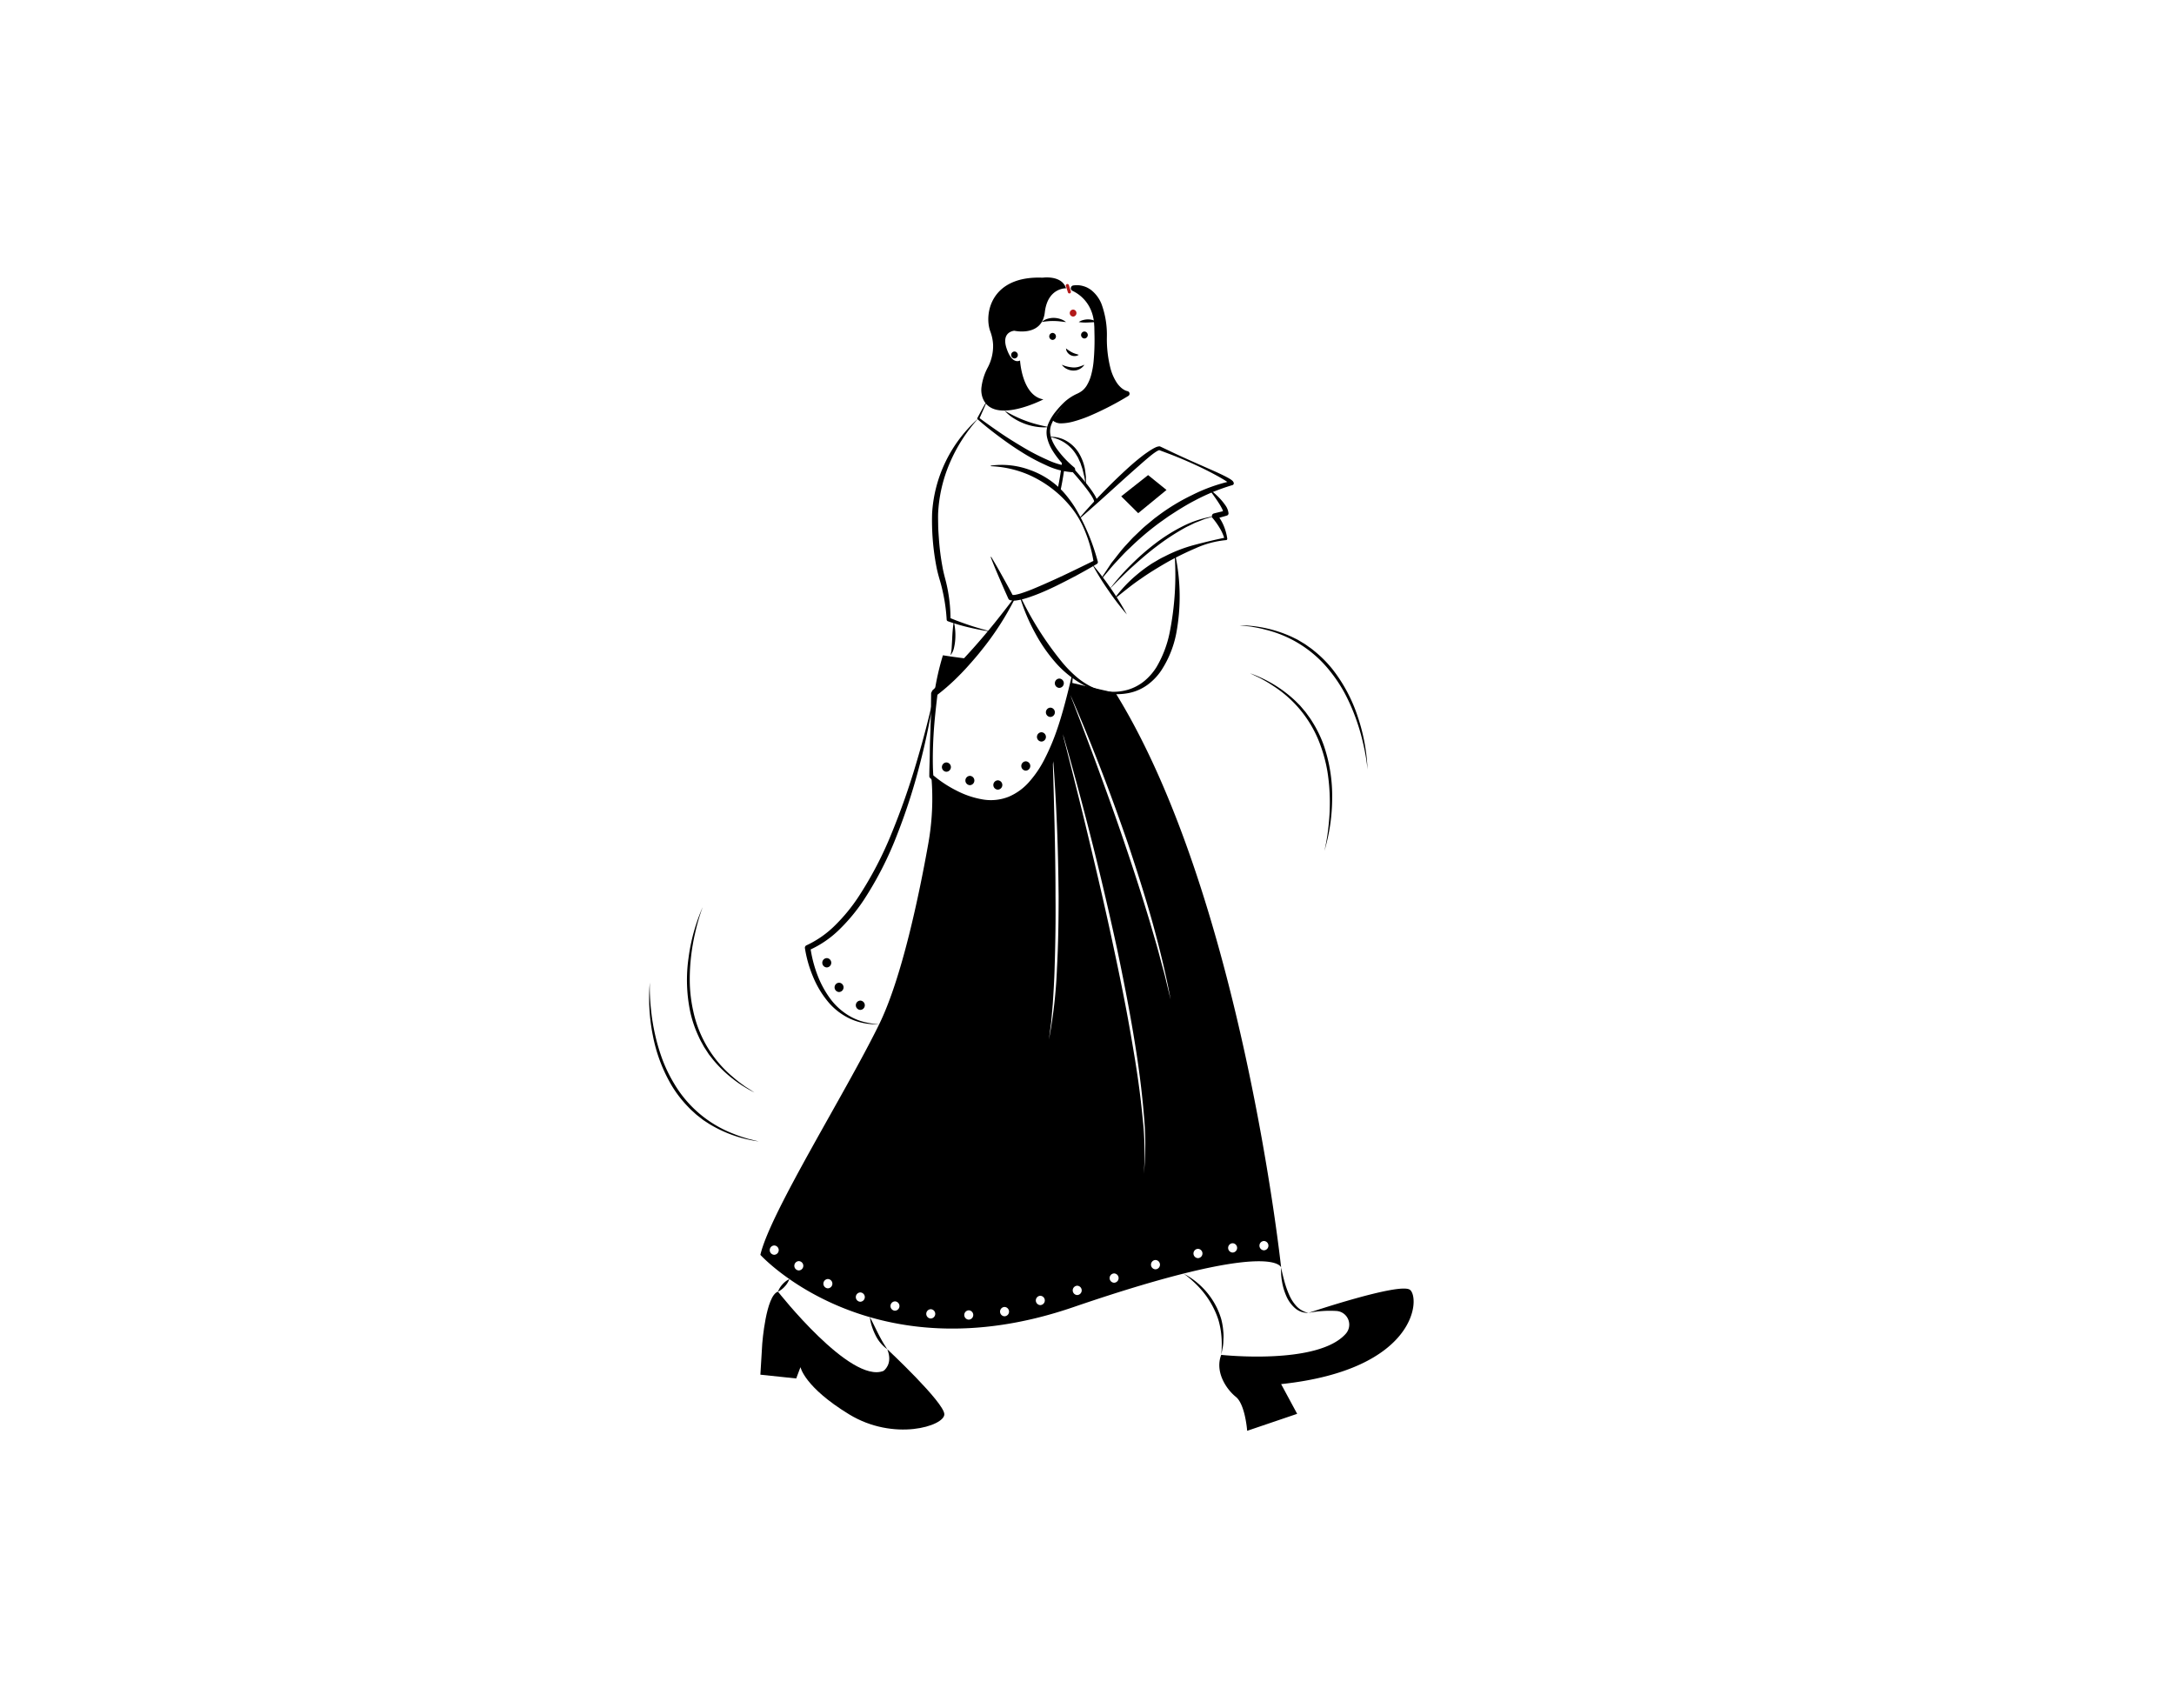 <svg id="Layer_1" data-name="Layer 1" xmlns="http://www.w3.org/2000/svg" viewBox="0 0 700 550"><title>teacher with books</title><path d="M299.88,249.949a107.897,107.897,0,0,1,.97-26.72C300.75,224.709,299.58,242.579,299.88,249.949Z"/><path d="M300.86,223.129a83.658,83.658,0,0,1,2.75-12.15s3.5.58,8.4,1.16A109.609,109.609,0,0,1,300.86,223.129Z"/><path d="M359.2,223.13l-14.26-3.32c-.18,1.14-.37,2.24-.57,3.32v.01c3.53,7.93,6.78,15.97,9.92,24.06,3.14,8.1,6.08,16.26,8.92,24.47,2.74,8.24,5.4,16.51,7.75,24.87,2.31,8.37,4.41,16.8,5.98,25.34l-1.53-6.32c-.48-2.12-1.11-4.2-1.65-6.29-.55-2.1-1.1-4.2-1.72-6.28l-1.82-6.24q-3.75-12.45-7.95-24.76c-2.76-8.22-5.71-16.37-8.69-24.52q-2.235-6.105-4.55-12.19c-1.51-4.06-3.09-8.09-4.66-12.14a112.14,112.14,0,0,1-2.66,11.43c3.45,11.7,6.6,23.48,9.6,35.29,3.01,11.82,5.77,23.7,8.37,35.61,2.5,11.94,4.83,23.92,6.61,35.99.87,6.04,1.6,12.1,2.08,18.18a97.921,97.921,0,0,1-.06,18.28,101.863,101.863,0,0,0-.43-18.23c-.57-6.06-1.39-12.1-2.35-18.11-.99-6.01-2.02-12.01-3.17-17.99s-2.38-11.95-3.66-17.91c-2.51-11.92-5.29-23.78-8.13-35.63q-2.115-8.895-4.36-17.76c-1.46-5.91-2.98-11.82-4.5-17.72a70.592,70.592,0,0,1-2.79,7.88v.01c.65,7.67,1.06,15.35,1.39,23.04.34,7.71.47,15.41.55,23.12,0,7.71-.11,15.43-.53,23.13a155.453,155.453,0,0,1-2.59,22.97l.74-5.73.5-5.75c.25-3.84.49-7.68.59-11.53.25-7.69.37-15.38.29-23.08.01-7.7-.14-15.4-.31-23.1l-.3-11.55-.33-11.52c-13.84,32.29-39.04,7.49-39.04,7.49a82.733,82.733,0,0,1-1.02,21.88c-2.88,16.12-8.44,42.98-15.76,57.92-10.93,22.33-35.08,60.6-38.27,74.27,0,0,35.54,39.19,100.7,16.86,65.15-22.32,66.98-12.76,66.98-12.76S399.75,288.75,359.2,223.13ZM249.29,404a1.501,1.501,0,0,1,0-3A1.501,1.501,0,0,1,249.29,404Zm7.92,5.04a1.501,1.501,0,0,1,0-3A1.501,1.501,0,0,1,257.21,409.04Zm9.36,5.76a1.501,1.501,0,0,1,0-3A1.501,1.501,0,0,1,266.57,414.8Zm10.44,4.32a1.501,1.501,0,0,1,0-3A1.501,1.501,0,0,1,277.01,419.12ZM288.17,422a1.501,1.501,0,0,1,0-3A1.501,1.501,0,0,1,288.17,422Zm11.52,2.52a1.501,1.501,0,0,1,0-3A1.501,1.501,0,0,1,299.69,424.52Zm12.24.36a1.501,1.501,0,0,1,0-3A1.501,1.501,0,0,1,311.93,424.88Zm11.52-1.08a1.501,1.501,0,0,1,0-3A1.501,1.501,0,0,1,323.45,423.8Zm11.52-3.6a1.501,1.501,0,0,1,0-3A1.501,1.501,0,0,1,334.97,420.2Zm11.88-3.24a1.501,1.501,0,0,1,0-3A1.501,1.501,0,0,1,346.85,416.96ZM358.73,413a1.501,1.501,0,0,1,0-3A1.501,1.501,0,0,1,358.73,413Zm13.32-4.32a1.501,1.501,0,0,1,0-3A1.501,1.501,0,0,1,372.05,408.68Zm13.68-3.6a1.501,1.501,0,0,1,0-3A1.501,1.501,0,0,1,385.73,405.08Zm11.16-1.8a1.501,1.501,0,0,1,0-3A1.501,1.501,0,0,1,396.89,403.28Zm10.08-.72a1.501,1.501,0,0,1,0-3A1.501,1.501,0,0,1,406.97,402.56Z"/><path d="M343.249,92.821s-5.923-.228-6.835,7.746-9.796,5.923-9.796,5.923-4.329.228-2.506,5.696,4.329,3.873,4.329,3.873.597,11.349,7.518,12.53c0,0-16.219,8.41-19.56-.488a7.539,7.539,0,0,1-.336-3.728,18.351,18.351,0,0,1,1.839-5.782,14.815,14.815,0,0,0,1.862-7.563,14.354,14.354,0,0,0-.891-4.31c-2.05-5.468,0-17.998,16.859-17.314C335.731,89.404,341.882,88.492,343.249,92.821Z"/><path d="M317.489,129.9c-.711,1.672-1.449,3.33-2.189,4.987l-.087-.406q3.484,2.587,7.081,5.033c2.394,1.627,4.862,3.137,7.337,4.612a70.94,70.94,0,0,0,7.646,3.938,23.54,23.54,0,0,0,8.032,2.192l-.578,1.574a28.92,28.92,0,0,1-5.836-6.768,13.765,13.765,0,0,1-1.746-4.209,7.397,7.397,0,0,1,.46-4.586,15.863,15.863,0,0,1,2.349-3.803,28.786,28.786,0,0,1,3.009-3.227,15.8,15.8,0,0,1,3.715-2.409,8.582,8.582,0,0,0,1.816-1.057,6.935,6.935,0,0,0,1.361-1.554,13.114,13.114,0,0,0,1.589-3.914,26.137,26.137,0,0,0,.702-4.236,75.865,75.865,0,0,0,.253-8.645l-.043-2.172c-.057-.703-.064-1.397-.184-2.079a13.165,13.165,0,0,0-1.177-3.92A11.974,11.974,0,0,0,345.405,93.681l-.067-.03a.914.914,0,0,1-.465-1.207.924.924,0,0,1,.686-.531A7.173,7.173,0,0,1,348.589,92.06a8.28,8.28,0,0,1,1.406.499,9.96,9.96,0,0,1,1.273.768,10.844,10.844,0,0,1,3.411,4.57,28.867,28.867,0,0,1,1.721,10.671A38.27,38.27,0,0,0,357.573,118.647a15.837,15.837,0,0,0,1.963,4.486,8.409,8.409,0,0,0,1.548,1.772,6.809,6.809,0,0,0,.935.645,4.085,4.085,0,0,0,.925.375l.064.011a.839.839,0,0,1,.29,1.545,97.006,97.006,0,0,1-11.736,6.113,40.995,40.995,0,0,1-6.26,2.207,15.462,15.462,0,0,1-3.31.492,3.997,3.997,0,0,1-3.145-1.052.1.1,0,0,1,.141-.141l.006.006a3.771,3.771,0,0,0,2.973.708,14.892,14.892,0,0,0,3.138-.705,48.708,48.708,0,0,0,5.987-2.531c1.946-.97,3.854-2.021,5.732-3.123,1.878-1.095,3.755-2.222,5.562-3.403l.354,1.556a5.195,5.195,0,0,1-1.525-.517,8.516,8.516,0,0,1-1.245-.797,10.21,10.21,0,0,1-1.959-2.087A16.834,16.834,0,0,1,355.638,119.216c-.266-.871-.452-1.756-.653-2.638-.135-.887-.313-1.774-.41-2.663-.079-.889-.182-1.78-.239-2.67l-.075-2.668a28.814,28.814,0,0,0-1.474-9.897,8.878,8.878,0,0,0-2.682-3.786,8.19,8.19,0,0,0-.951-.601,6.379,6.379,0,0,0-1.05-.392,5.508,5.508,0,0,0-2.156-.173l.155-1.767A12.735,12.735,0,0,1,349.9,94.729a13.335,13.335,0,0,1,2.568,3.837,14.411,14.411,0,0,1,1.171,4.423c.094.752.068,1.518.09,2.262l-.062,2.182a83.674,83.674,0,0,1-.648,8.738,33.828,33.828,0,0,1-.868,4.32,13.778,13.778,0,0,1-1.74,4.089,7.57,7.57,0,0,1-1.521,1.68,10.262,10.262,0,0,1-1.94,1.111,15.184,15.184,0,0,0-3.543,2.349,19.733,19.733,0,0,0-4.859,6.908c-1.072,2.615.025,5.357,1.575,7.659a31.512,31.512,0,0,0,5.727,6.169l.017.015a.883.883,0,0,1-.596,1.56,23.267,23.267,0,0,1-8.693-2.363,60.744,60.744,0,0,1-7.758-4.198c-2.49-1.545-4.88-3.232-7.219-4.978-2.339-1.748-4.627-3.552-6.815-5.492l-.018-.016a.32.32,0,0,1-.069-.391c.86-1.599,1.722-3.196,2.612-4.78a.1.1,0,0,1,.179.088Z"/><path d="M342.88,129.77a16.109,16.109,0,0,1,4.687-3.029c5.292-2.442,5.479-13.153,5.479-21.618,0-9.341-7.29-12.302-7.29-12.302s9.568-2.05,9.568,15.492,7.518,18.454,7.518,18.454-19.951,12.735-23.921,8.407Z"/><path d="M335.421,103.689a4.504,4.504,0,0,1,1.824-1.029,6.731,6.731,0,0,1,2.089-.307,6.955,6.955,0,0,1,2.075.355,5.747,5.747,0,0,1,1.84.981c-.706-.05-1.354-.161-2.005-.219-.646-.076-1.287-.103-1.923-.118a17.823,17.823,0,0,0-1.919.069C336.756,103.481,336.109,103.563,335.421,103.689Z"/><path d="M347.349,103.689a4.24,4.24,0,0,1,1.355-.624,6.21,6.21,0,0,1,1.452-.229,5.44,5.44,0,0,1,1.48.158,3.079,3.079,0,0,1,1.345.695c-1.016.064-1.87.112-2.794.146A13.547,13.547,0,0,1,347.349,103.689Z"/><path d="M338.92,109.438a1.126,1.126,0,0,0,0-2.25,1.126,1.126,0,0,0,0,2.25Z"/><path d="M345.527,101.926a1.126,1.126,0,0,0,0-2.25,1.126,1.126,0,0,0,0,2.25Z" fill="#b21919"/><path d="M326.65,115.417a1.126,1.126,0,0,0,0-2.25,1.126,1.126,0,0,0,0,2.25Z"/><path d="M349.172,108.982a1.126,1.126,0,0,0,0-2.25,1.126,1.126,0,0,0,0,2.25Z"/><path d="M341.882,117.426a11.039,11.039,0,0,0,3.675.884,5.578,5.578,0,0,0,1.786-.21,13.988,13.988,0,0,0,1.83-.674,3.991,3.991,0,0,1-1.543,1.4,4.439,4.439,0,0,1-1.013.386,5.462,5.462,0,0,1-1.087.098,4.839,4.839,0,0,1-2.065-.541A4.299,4.299,0,0,1,341.882,117.426Z"/><path d="M343.249,112.186a12.577,12.577,0,0,0,1.934,1.264,6.492,6.492,0,0,0,.994.415c.356.13.736.213,1.173.372a2.322,2.322,0,0,1-1.275.402,2.741,2.741,0,0,1-1.343-.297,2.852,2.852,0,0,1-1.039-.893A2.217,2.217,0,0,1,343.249,112.186Z"/><path d="M352.816,161.895a.499.499,0,0,1-.491-.41c-.353-1.939-5.464-7.88-7.404-10.005a.5.5,0,0,1,.738-.674c.734.804,7.181,7.927,7.649,10.499a.5.5,0,0,1-.402.582A.563.563,0,0,1,352.816,161.895Z"/><path d="M315,134.741a51.556,51.556,0,0,0-9.182,14.324,46.632,46.632,0,0,0-3.76,16.366c-.032,1.408.021,2.807.03,4.23.052,1.41.157,2.831.26,4.247a79.175,79.175,0,0,0,1.084,8.428c.24,1.402.571,2.733.938,4.126.377,1.412.693,2.838.935,4.275a50.016,50.016,0,0,1,.742,8.704l-.384-.571c2.166.921,4.429,1.736,6.691,2.498,2.272.75,4.579,1.394,6.905,2.004-1.188-.171-2.384-.329-3.563-.57-1.183-.224-2.359-.483-3.533-.757a62.296,62.296,0,0,1-6.968-2.031.577.577,0,0,1-.38-.509l-.003-.062a55.113,55.113,0,0,0-1.137-8.393c-.294-1.382-.622-2.756-1.027-4.106-.401-1.371-.803-2.818-1.085-4.24a78.646,78.646,0,0,1-1.439-17.357,44.041,44.041,0,0,1,4.426-16.864A44.579,44.579,0,0,1,315,134.741Z"/><path d="M319.089,149.905a26.08,26.08,0,0,1,12.563,1.417,26.831,26.831,0,0,1,10.668,7.003,37.812,37.812,0,0,1,3.832,5.1,60.357,60.357,0,0,1,2.984,5.573,68.51,68.51,0,0,1,4.346,11.846.64.64,0,0,1-.286.709l-.051.031c-2.141,1.297-4.32,2.505-6.516,3.695q-3.307,1.757-6.672,3.417c-2.256,1.083-4.539,2.126-6.909,3.001-1.187.435-2.382.863-3.633,1.19a16.368,16.368,0,0,1-1.935.405,5.108,5.108,0,0,1-2.281-.076.831.831,0,0,1-.514-.449q-1.491-3.297-2.91-6.63-1.447-3.319-2.765-6.701a.1.1,0,0,1,.179-.088q1.864,3.114,3.614,6.284,1.774,3.159,3.469,6.356l-.514-.449a3.942,3.942,0,0,0,1.42-.089,14.578,14.578,0,0,0,1.695-.451c1.139-.366,2.285-.786,3.419-1.246,2.265-.936,4.527-1.926,6.778-2.948,4.511-2.03,8.96-4.245,13.42-6.414l-.337.74a43.874,43.874,0,0,0-3.561-11.874,30.788,30.788,0,0,0-3.21-5.304,37.856,37.856,0,0,0-4.151-4.538,36.519,36.519,0,0,0-10.157-6.615,34.37,34.37,0,0,0-11.964-2.697l-.009-0a.1.1,0,0,1-.011-.199Z"/><path d="M337.736,140.675a9.616,9.616,0,0,1,5.374,1.137,11.234,11.234,0,0,1,4.111,3.799,15.507,15.507,0,0,1,2.067,5.175c.157.911.268,1.829.361,2.739-.006.922.021,1.836-.016,2.745-.189-.9-.313-1.795-.47-2.683l-.632-2.614-.431-1.262-.208-.631c-.083-.204-.185-.401-.277-.601l-.545-1.202-.686-1.119A12.084,12.084,0,0,0,337.736,140.675Z"/><path d="M323.438,132.181a37.399,37.399,0,0,0,3.388,1.844,35.881,35.881,0,0,0,3.506,1.486,36.857,36.857,0,0,0,3.634,1.138c1.233.333,2.488.585,3.769.867a16.112,16.112,0,0,1-3.923-.102,18.746,18.746,0,0,1-7.365-2.711A13.245,13.245,0,0,1,323.438,132.181Z"/><path d="M351.65,181.619a86.275,86.275,0,0,1,6.007,7.83,85.273,85.273,0,0,1,5.184,8.397,85.261,85.261,0,0,1-6.007-7.83A86.277,86.277,0,0,1,351.65,181.619Z"/><path d="M347.615,166.734c1.854-2.184,3.776-4.304,5.739-6.385q2.951-3.115,6.036-6.101c2.069-1.978,4.157-3.941,6.359-5.792,1.114-.91,2.228-1.823,3.425-2.65.598-.415,1.202-.823,1.844-1.201a10.878,10.878,0,0,1,1.007-.535,3.439,3.439,0,0,1,1.296-.361.457.457,0,0,1,.219.041l.012.006c1.966.908,3.9,1.874,5.867,2.768,1.959.911,3.931,1.792,5.907,2.667l5.935,2.626c.989.445,1.971.907,2.949,1.395.49.242.977.499,1.463.778.244.147.484.284.733.466a2.961,2.961,0,0,1,.383.304c.069.068.129.117.203.202a2.044,2.044,0,0,1,.231.42.607.607,0,0,1-.336.79l-.06.021-.129.037a65.121,65.121,0,0,0-12,4.927c-1.933.989-3.793,2.118-5.636,3.261l-2.733,1.769-2.659,1.881a90.522,90.522,0,0,0-9.955,8.428c-1.629,1.461-3.057,3.116-4.567,4.706-1.489,1.608-2.829,3.345-4.3,4.996l-.005.006a.1.1,0,0,1-.159-.12c.592-.93,1.201-1.851,1.815-2.772.632-.906,1.178-1.884,1.896-2.727,1.386-1.724,2.688-3.535,4.224-5.142.756-.813,1.491-1.651,2.268-2.446l2.417-2.304c.792-.785,1.651-1.495,2.51-2.205.871-.694,1.692-1.456,2.607-2.094a65.516,65.516,0,0,1,11.393-6.985,54.086,54.086,0,0,1,12.602-4.523l-.525.848a.057.057,0,0,0,.029.069l-.079-.086a1.762,1.762,0,0,0-.236-.217c-.175-.152-.394-.302-.602-.449-.43-.292-.878-.575-1.337-.847-.916-.546-1.86-1.062-2.808-1.569q-2.846-1.526-5.792-2.872-2.935-1.361-5.935-2.578c-1.993-.825-4.028-1.558-6.044-2.32l.231.046a3.095,3.095,0,0,0-.721.312,9.666,9.666,0,0,0-.843.54c-.56.393-1.108.829-1.649,1.273-1.075.903-2.151,1.822-3.206,2.768q-3.198,2.801-6.364,5.675l-6.348,5.731q-3.188,2.857-6.433,5.667a.1.1,0,0,1-.142-.141Z"/><polygon points="361.019 159.8 366.486 165.224 375.599 157.75 369.676 152.966 361.019 159.8"/><path d="M389.73,157.745a24.974,24.974,0,0,1,3.396,3.132,18.262,18.262,0,0,1,1.459,1.86,5.362,5.362,0,0,1,.978,2.487.733.733,0,0,1-.508.767l-.11.035c-.599.19-1.208.346-1.811.521-.606.165-1.206.352-1.817.5l.431-1.475a11.939,11.939,0,0,1,1.294,1.78,13.775,13.775,0,0,1,.977,1.917,16.91,16.91,0,0,1,1.137,4.112l.006.044a.414.414,0,0,1-.35.47l-.03.003a30.702,30.702,0,0,0-9.803,2.616,98.771,98.771,0,0,0-9.105,4.471c-2.915,1.688-5.799,3.42-8.552,5.371-2.811,1.883-5.402,4.055-8.111,6.194a.101.101,0,0,1-.142-.01.106.106,0,0,1-.004-.127,42.962,42.962,0,0,1,7.149-7.511,46.888,46.888,0,0,1,4.176-3.124c.715-.497,1.489-.899,2.231-1.352a23.452,23.452,0,0,1,2.3-1.229,46.869,46.869,0,0,1,9.686-3.754c3.352-.896,6.666-1.669,10.077-2.4l-.373.517a15.342,15.342,0,0,0-1.623-3.62c-.335-.567-.703-1.112-1.079-1.646-.382-.517-.788-1.07-1.18-1.505a.904.904,0,0,1,.422-1.473l.01-.003c.604-.171,1.219-.302,1.828-.455.612-.144,1.218-.305,1.834-.434l-.618.801a4.347,4.347,0,0,0-.584-1.744c-.326-.638-.724-1.259-1.125-1.886-.824-1.243-1.714-2.471-2.61-3.708a.101.101,0,0,1,.02-.141A.104.104,0,0,1,389.73,157.745Z"/><path d="M357.246,189.733a72.714,72.714,0,0,1,6.933-7.898,76.002,76.002,0,0,1,7.927-6.938,56.3,56.3,0,0,1,8.957-5.576,33.781,33.781,0,0,1,10.028-3.142q-1.262.38-2.518.729l-.627.176-.607.242-1.211.485-1.215.464c-.396.177-.783.376-1.174.563-.774.393-1.574.729-2.324,1.166a73.21,73.21,0,0,0-8.706,5.69c-2.79,2.072-5.411,4.365-8,6.694-1.298,1.162-2.555,2.371-3.789,3.605C359.658,187.202,358.45,188.462,357.246,189.733Z"/><path d="M307.095,200.066a18.793,18.793,0,0,1,.499,5.557,16.707,16.707,0,0,1-.381,2.786,5.787,5.787,0,0,1-1.175,2.575,12.929,12.929,0,0,0,.404-2.696l.154-2.718A51.315,51.315,0,0,1,307.095,200.066Z"/><path d="M245.437,432.578s1.164-15.492,5.063-16.707c0,0,23.339,29.769,33.971,25.516,0,0,3.189-2.126,1.215-6.987,0,0,18.378,17.163,18.378,20.96s-16.251,8.809-30.68,0-15.644-15.188-15.644-15.188l-1.367,3.645-11.543-1.215Z"/><path d="M254.168,411.817a6.94,6.94,0,0,1-1.463,2.363,6.858,6.858,0,0,1-2.204,1.692,6.992,6.992,0,0,1,1.463-2.363A7.066,7.066,0,0,1,254.168,411.817Z"/><path d="M280.106,424.086c.949,1.769,1.758,3.533,2.644,5.261.437.865.901,1.712,1.373,2.559.492.836,1.005,1.653,1.563,2.495a11.889,11.889,0,0,1-3.826-4.6,19.291,19.291,0,0,1-1.132-2.78A13.476,13.476,0,0,1,280.106,424.086Z"/><path d="M393.217,436.223s31.062,3.413,40.105-6.797a4.414,4.414,0,0,0-2.934-7.333,35.718,35.718,0,0,0-9.073.612s29.313-9.872,32.654-7.442,2.582,25.668-41.463,30.376l5.164,9.568-16.099,5.468s-.608-8.505-3.645-10.935S391.091,441.691,393.217,436.223Z"/><path d="M412.506,408.126c.303,1.518.671,3.003,1.068,4.468a29.95,29.95,0,0,0,1.504,4.257,12.879,12.879,0,0,0,2.386,3.709,7.36,7.36,0,0,0,3.852,2.146,6.209,6.209,0,0,1-4.385-1.576,10.983,10.983,0,0,1-2.764-3.868,19.455,19.455,0,0,1-1.351-4.496A20.102,20.102,0,0,1,412.506,408.126Z"/><path d="M381.094,410.058a24.617,24.617,0,0,1,10.704,10.958,25.053,25.053,0,0,1,1.413,3.655,21.6,21.6,0,0,1,.659,3.856,14.98,14.98,0,0,1,.098,1.946l-.086,1.944a12.287,12.287,0,0,1-.286,1.916c-.116.635-.243,1.265-.379,1.891a31.471,31.471,0,0,0-.111-7.606,27.139,27.139,0,0,0-.804-3.679,25.698,25.698,0,0,0-1.404-3.486,28.221,28.221,0,0,0-4.163-6.271,31.439,31.439,0,0,0-2.671-2.706A27.699,27.699,0,0,0,381.094,410.058Z"/><path d="M326.888,192.528A93.431,93.431,0,0,1,315.888,209.543c-1.05,1.331-2.157,2.615-3.278,3.885-1.117,1.273-2.259,2.53-3.455,3.733a68.909,68.909,0,0,1-7.635,6.78l.386-.811c-.005.082-.014.165-.026.247l.008-.077c-.524,4.421-1.033,8.858-1.293,13.303-.133,2.223-.207,4.448-.236,6.672-.016,2.223.009,4.452.174,6.648l-.195-.44a37.915,37.915,0,0,0,7.621,5.049,28.599,28.599,0,0,0,8.448,2.859,15.535,15.535,0,0,0,8.431-.888,18.304,18.304,0,0,0,6.831-5.104,34.216,34.216,0,0,0,4.901-7.465,69.195,69.195,0,0,0,3.579-8.439c2.053-5.818,3.505-11.881,4.992-17.967a.15.15,0,0,1,.178-.116.155.155,0,0,1,.119.158,98.214,98.214,0,0,1-2.966,18.648,60.139,60.139,0,0,1-3.218,9.018c-.346.728-.675,1.464-1.053,2.179l-1.221,2.112a21.876,21.876,0,0,1-1.362,2.043l-.716,1.004c-.254.324-.547.624-.82.937a22.828,22.828,0,0,1-3.661,3.425,17.917,17.917,0,0,1-4.479,2.421,18.163,18.163,0,0,1-10.002.716,26.838,26.838,0,0,1-9.029-3.678,41.302,41.302,0,0,1-7.491-5.98l-.024-.024a.589.589,0,0,1-.171-.416c.008-2.26.092-4.49.18-6.723l.227-6.692c.136-4.461.12-8.926.179-13.401l.008-.077a.109.109,0,0,0-.006.047l.386-.812c2.399-2.227,4.713-4.659,7.032-7.026,2.308-2.391,4.578-4.83,6.781-7.325q3.307-3.744,6.445-7.652c2.092-2.606,4.134-5.26,6.174-7.944a.151.151,0,0,1,.255.157Z"/><path d="M340.931,158.561a.51.51,0,0,1-.107-.012.499.499,0,0,1-.381-.595,91.856,91.856,0,0,0,1.551-9.538.5.5,0,1,1,.994.109,92.807,92.807,0,0,1-1.569,9.642A.499.499,0,0,1,340.931,158.561Z"/><path d="M328.582,192.089A104.803,104.803,0,0,0,341.864,213.056a38.385,38.385,0,0,0,4.263,4.452,22.967,22.967,0,0,0,5.077,3.493,16.455,16.455,0,0,0,5.906,1.678,16.916,16.916,0,0,0,6.059-.605,15.333,15.333,0,0,0,5.273-2.787,18.729,18.729,0,0,0,3.921-4.484,35.759,35.759,0,0,0,4.29-11.328,94.669,94.669,0,0,0,1.58-24.752.1.1,0,0,1,.094-.107.102.102,0,0,1,.105.08,64.541,64.541,0,0,1,.308,25.225,33.4,33.4,0,0,1-4.808,11.92,18.517,18.517,0,0,1-4.531,4.71,15.4,15.4,0,0,1-5.967,2.585,20.302,20.302,0,0,1-12.505-1.549,33.679,33.679,0,0,1-10.305-7.421,50.338,50.338,0,0,1-7.332-10.368,60.086,60.086,0,0,1-4.898-11.641.1.1,0,0,1,.068-.124A.105.105,0,0,1,328.582,192.089Z"/><path d="M300.86,223.131c-.535,3.9-1.267,7.772-2.059,11.63q-1.179,5.791-2.679,11.515a193.252,193.252,0,0,1-7.283,22.526A111.34,111.34,0,0,1,278.01,289.947a58.196,58.196,0,0,1-7.642,9.225,33.076,33.076,0,0,1-9.967,6.8l.527-.914a41.179,41.179,0,0,0,2.227,8.731,31.973,31.973,0,0,0,4.301,7.923,20.66,20.66,0,0,0,6.823,5.823,17.687,17.687,0,0,0,4.267,1.579,23.886,23.886,0,0,0,4.554.637,20.004,20.004,0,0,1-9.103-1.626,20.436,20.436,0,0,1-7.449-5.682,31.116,31.116,0,0,1-4.807-8.093,39.201,39.201,0,0,1-2.568-9.086.846.846,0,0,1,.495-.9l.033-.014a32.337,32.337,0,0,0,9.326-6.563,56.257,56.257,0,0,0,7.334-8.957A118.199,118.199,0,0,0,287.162,268.122a234.472,234.472,0,0,0,7.791-22.173C297.189,238.426,299.208,230.826,300.86,223.131Z"/><path d="M266.21,311.479a1.501,1.501,0,0,0,0-3,1.501,1.501,0,0,0,0,3Z"/><path d="M270.17,319.399a1.501,1.501,0,0,0,0-3,1.501,1.501,0,0,0,0,3Z"/><path d="M277.01,325.159a1.501,1.501,0,0,0,0-3,1.501,1.501,0,0,0,0,3Z"/><path d="M304.73,248.479a1.501,1.501,0,0,0,0-3,1.501,1.501,0,0,0,0,3Z"/><path d="M312.29,252.799a1.501,1.501,0,0,0,0-3,1.501,1.501,0,0,0,0,3Z"/><path d="M321.29,254.239a1.501,1.501,0,0,0,0-3,1.501,1.501,0,0,0,0,3Z"/><path d="M330.29,248.119a1.501,1.501,0,0,0,0-3,1.501,1.501,0,0,0,0,3Z"/><path d="M335.33,238.759a1.501,1.501,0,0,0,0-3,1.501,1.501,0,0,0,0,3Z"/><path d="M338.21,230.839a1.501,1.501,0,0,0,0-3,1.501,1.501,0,0,0,0,3Z"/><path d="M341.09,221.479a1.501,1.501,0,0,0,0-3,1.501,1.501,0,0,0,0,3Z"/><path d="M344.33,94.479a.5.5,0,0,1-.477-.349l-.646-2.04a.5.5,0,0,1,.953-.303l.646,2.04a.5.5,0,0,1-.326.628A.509.509,0,0,1,344.33,94.479Z" fill="#b21919"/><path d="M226.272,292.007a65.129,65.129,0,0,0-2.404,8.186,67.191,67.191,0,0,0-1.419,8.387,62.642,62.642,0,0,0-.328,8.474,46.759,46.759,0,0,0,1.075,8.382,37.967,37.967,0,0,0,12.822,21.35,40.184,40.184,0,0,0,3.349,2.627c.558.444,1.178.794,1.775,1.183l1.797,1.16a41.104,41.104,0,0,1-13.375-10.608l-1.331-1.704-1.178-1.814c-.413-.593-.729-1.243-1.08-1.873a20.277,20.277,0,0,1-.978-1.929,37.704,37.704,0,0,1-2.775-8.178,50.155,50.155,0,0,1-.532-17.161A60.407,60.407,0,0,1,226.272,292.007Z"/><path d="M209.231,316.324a65.128,65.128,0,0,0,.366,8.524,67.194,67.194,0,0,0,1.364,8.396,62.642,62.642,0,0,0,2.425,8.127,46.761,46.761,0,0,0,3.723,7.587,37.966,37.966,0,0,0,19.026,16.069,40.189,40.189,0,0,0,4.018,1.406c.672.24,1.371.371,2.061.547l2.075.518A41.105,41.105,0,0,1,228.206,361.772l-1.809-1.183L224.696,359.253c-.582-.428-1.091-.942-1.627-1.424a20.297,20.297,0,0,1-1.548-1.51,37.705,37.705,0,0,1-5.266-6.845,50.155,50.155,0,0,1-6.042-16.071A60.406,60.406,0,0,1,209.231,316.324Z"/><path d="M426.44,273.986a65.135,65.135,0,0,0,1.369-8.421,67.187,67.187,0,0,0,.365-8.498,62.642,62.642,0,0,0-.728-8.449,46.762,46.762,0,0,0-2.109-8.184,37.967,37.967,0,0,0-15.375-19.591,40.176,40.176,0,0,0-3.649-2.19c-.609-.371-1.268-.642-1.908-.953l-1.927-.927a41.105,41.105,0,0,1,14.59,8.864l1.532,1.525,1.395,1.653c.483.537.878,1.143,1.304,1.724a20.279,20.279,0,0,1,1.21,1.792,37.705,37.705,0,0,1,3.77,7.77,50.156,50.156,0,0,1,2.661,16.962A60.407,60.407,0,0,1,426.44,273.986Z"/><path d="M440.327,247.74a65.13,65.13,0,0,0-1.422-8.412,67.201,67.201,0,0,0-2.397-8.162,62.64,62.64,0,0,0-3.416-7.762,46.756,46.756,0,0,0-4.637-7.065,37.967,37.967,0,0,0-20.875-13.58,40.193,40.193,0,0,0-4.161-.895c-.696-.154-1.407-.198-2.113-.286l-2.123-.256a41.103,41.103,0,0,1,16.67,3.681l1.942.949,1.853,1.115c.631.352,1.2.799,1.791,1.211a20.283,20.283,0,0,1,1.724,1.306,37.707,37.707,0,0,1,6.075,6.137,50.155,50.155,0,0,1,7.993,15.196A60.408,60.408,0,0,1,440.327,247.74Z"/></svg>